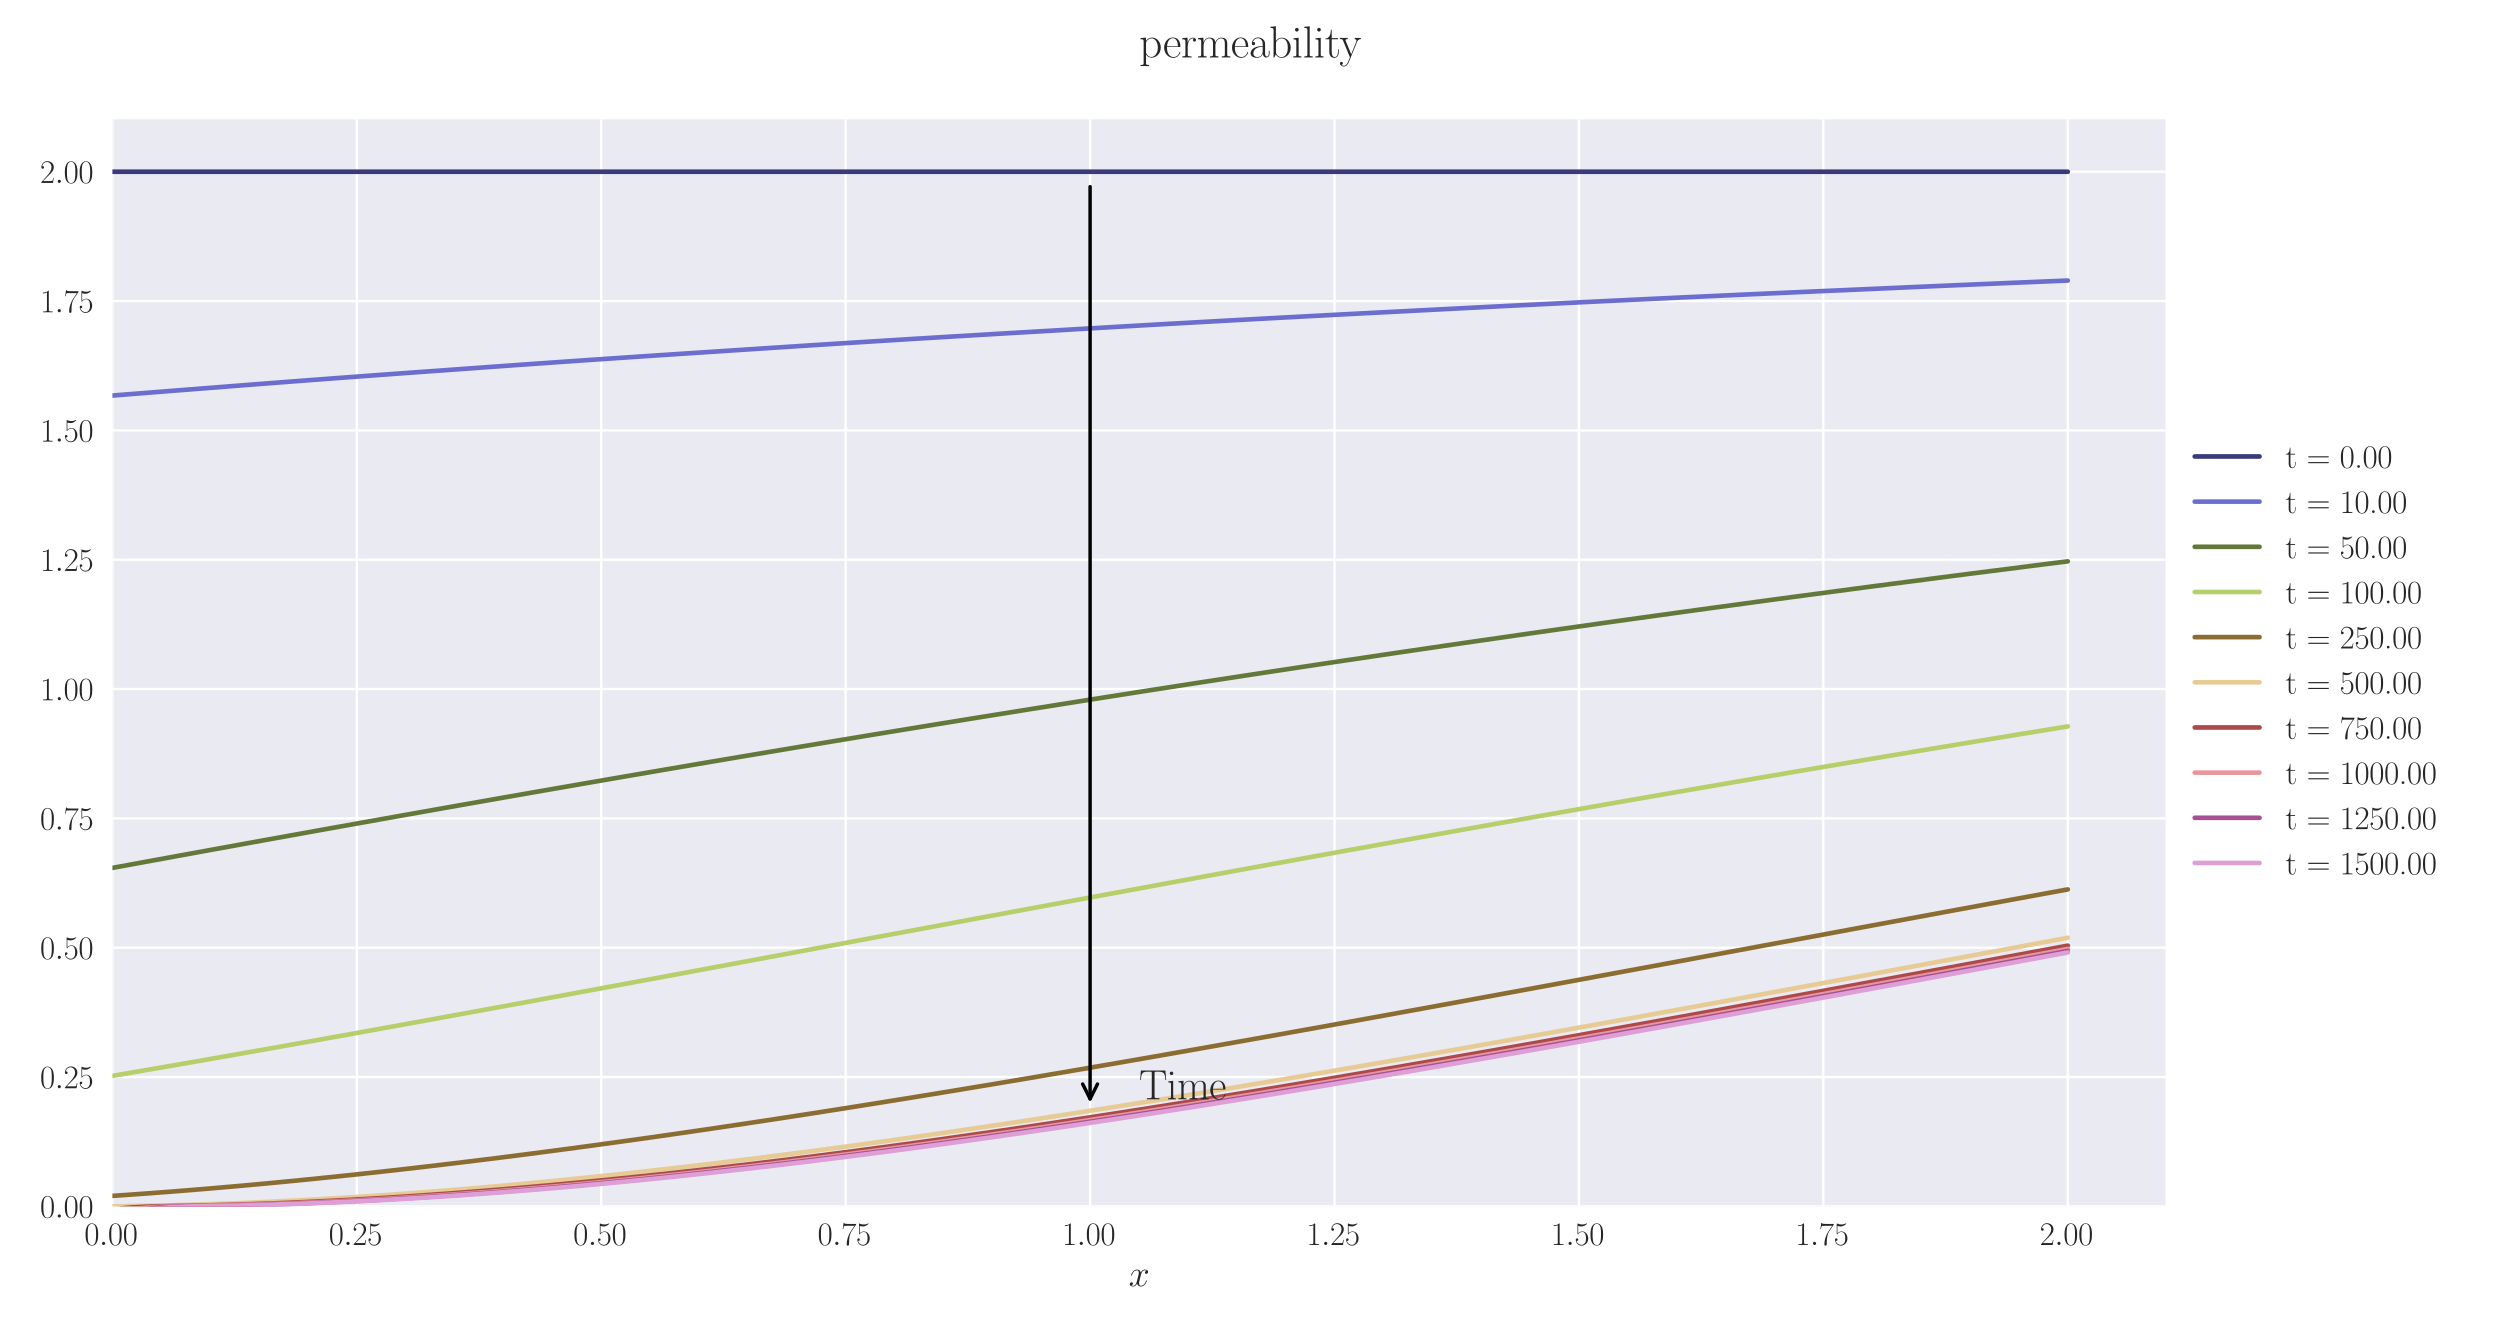 <?xml version="1.0" encoding="utf-8" standalone="no"?>
<!DOCTYPE svg PUBLIC "-//W3C//DTD SVG 1.1//EN"
  "http://www.w3.org/Graphics/SVG/1.1/DTD/svg11.dtd">
<svg xmlns:xlink="http://www.w3.org/1999/xlink" width="1080pt" height="576pt" viewBox="0 0 1080 576" xmlns="http://www.w3.org/2000/svg" version="1.1">
 <defs>
  <style type="text/css">*{stroke-linejoin: round; stroke-linecap: butt}</style>
 </defs>
 <g id="figure_1">
  <g id="patch_1">
   <path d="M 0 576 
L 1080 576 
L 1080 0 
L 0 0 
z
" style="fill: #ffffff"/>
  </g>
  <g id="axes_1">
   <g id="patch_2">
    <path d="M 48.559 521.153 
L 935.518 521.153 
L 935.518 51.564 
L 48.559 51.564 
z
" style="fill: #eaeaf2"/>
   </g>
   <g id="matplotlib.axis_1">
    <g id="xtick_1">
     <g id="line2d_1">
      <path d="M 48.559 521.153 
L 48.559 51.564 
" clip-path="url(#p3903b54497)" style="fill: none; stroke: #ffffff; stroke-linecap: round"/>
     </g>
     <g id="line2d_2"/>
     <g id="text_1">
      <!-- $\mathdefault{0.00}$ -->
      <g style="fill: #262626" transform="translate(36.42 537.839) scale(0.14 -0.14)">
       <defs>
        <path id="CMR17-30" d="M 2688 2025 
C 2688 2416 2682 3080 2413 3591 
C 2176 4039 1798 4198 1466 4198 
C 1158 4198 768 4058 525 3597 
C 269 3118 243 2524 243 2025 
C 243 1661 250 1106 448 619 
C 723 -39 1216 -128 1466 -128 
C 1760 -128 2208 -7 2470 600 
C 2662 1042 2688 1559 2688 2025 
z
M 1466 -26 
C 1056 -26 813 325 723 812 
C 653 1188 653 1738 653 2096 
C 653 2588 653 2997 736 3387 
C 858 3929 1216 4096 1466 4096 
C 1728 4096 2067 3923 2189 3400 
C 2272 3036 2278 2607 2278 2096 
C 2278 1680 2278 1169 2202 792 
C 2067 95 1690 -26 1466 -26 
z
" transform="scale(0.016)"/>
        <path id="CMMI12-3a" d="M 1178 307 
C 1178 492 1024 619 870 619 
C 685 619 557 466 557 313 
C 557 128 710 0 864 0 
C 1050 0 1178 153 1178 307 
z
" transform="scale(0.016)"/>
       </defs>
       <use xlink:href="#CMR17-30" transform="scale(0.996)"/>
       <use xlink:href="#CMMI12-3a" transform="translate(45.69 0) scale(0.996)"/>
       <use xlink:href="#CMR17-30" transform="translate(72.788 0) scale(0.996)"/>
       <use xlink:href="#CMR17-30" transform="translate(118.478 0) scale(0.996)"/>
      </g>
     </g>
    </g>
    <g id="xtick_2">
     <g id="line2d_3">
      <path d="M 154.149 521.153 
L 154.149 51.564 
" clip-path="url(#p3903b54497)" style="fill: none; stroke: #ffffff; stroke-linecap: round"/>
     </g>
     <g id="line2d_4"/>
     <g id="text_2">
      <!-- $\mathdefault{0.25}$ -->
      <g style="fill: #262626" transform="translate(142.01 537.839) scale(0.14 -0.14)">
       <defs>
        <path id="CMR17-32" d="M 2669 989 
L 2554 989 
C 2490 536 2438 459 2413 420 
C 2381 369 1920 369 1830 369 
L 602 369 
C 832 619 1280 1072 1824 1597 
C 2214 1967 2669 2402 2669 3035 
C 2669 3790 2067 4224 1395 4224 
C 691 4224 262 3604 262 3030 
C 262 2780 448 2748 525 2748 
C 589 2748 781 2787 781 3010 
C 781 3207 614 3264 525 3264 
C 486 3264 448 3258 422 3245 
C 544 3790 915 4058 1306 4058 
C 1862 4058 2227 3617 2227 3035 
C 2227 2479 1901 2000 1536 1584 
L 262 146 
L 262 0 
L 2515 0 
L 2669 989 
z
" transform="scale(0.016)"/>
        <path id="CMR17-35" d="M 730 3692 
C 794 3666 1056 3584 1325 3584 
C 1920 3584 2246 3911 2432 4100 
C 2432 4157 2432 4192 2394 4192 
C 2387 4192 2374 4192 2323 4163 
C 2099 4058 1837 3973 1517 3973 
C 1325 3973 1037 3999 723 4139 
C 653 4171 640 4171 634 4171 
C 602 4171 595 4164 595 4037 
L 595 2203 
C 595 2089 595 2057 659 2057 
C 691 2057 704 2070 736 2114 
C 941 2401 1222 2522 1542 2522 
C 1766 2522 2246 2382 2246 1289 
C 2246 1085 2246 715 2054 421 
C 1894 159 1645 25 1370 25 
C 947 25 518 320 403 814 
C 429 807 480 795 506 795 
C 589 795 749 840 749 1038 
C 749 1210 627 1280 506 1280 
C 358 1280 262 1190 262 1011 
C 262 454 704 -128 1382 -128 
C 2042 -128 2669 440 2669 1264 
C 2669 2030 2170 2624 1549 2624 
C 1222 2624 947 2503 730 2274 
L 730 3692 
z
" transform="scale(0.016)"/>
       </defs>
       <use xlink:href="#CMR17-30" transform="scale(0.996)"/>
       <use xlink:href="#CMMI12-3a" transform="translate(45.69 0) scale(0.996)"/>
       <use xlink:href="#CMR17-32" transform="translate(72.788 0) scale(0.996)"/>
       <use xlink:href="#CMR17-35" transform="translate(118.478 0) scale(0.996)"/>
      </g>
     </g>
    </g>
    <g id="xtick_3">
     <g id="line2d_5">
      <path d="M 259.74 521.153 
L 259.74 51.564 
" clip-path="url(#p3903b54497)" style="fill: none; stroke: #ffffff; stroke-linecap: round"/>
     </g>
     <g id="line2d_6"/>
     <g id="text_3">
      <!-- $\mathdefault{0.50}$ -->
      <g style="fill: #262626" transform="translate(247.6 537.839) scale(0.14 -0.14)">
       <use xlink:href="#CMR17-30" transform="scale(0.996)"/>
       <use xlink:href="#CMMI12-3a" transform="translate(45.69 0) scale(0.996)"/>
       <use xlink:href="#CMR17-35" transform="translate(72.788 0) scale(0.996)"/>
       <use xlink:href="#CMR17-30" transform="translate(118.478 0) scale(0.996)"/>
      </g>
     </g>
    </g>
    <g id="xtick_4">
     <g id="line2d_7">
      <path d="M 365.33 521.153 
L 365.33 51.564 
" clip-path="url(#p3903b54497)" style="fill: none; stroke: #ffffff; stroke-linecap: round"/>
     </g>
     <g id="line2d_8"/>
     <g id="text_4">
      <!-- $\mathdefault{0.75}$ -->
      <g style="fill: #262626" transform="translate(353.19 537.839) scale(0.14 -0.14)">
       <defs>
        <path id="CMR17-37" d="M 2886 3941 
L 2886 4081 
L 1382 4081 
C 634 4081 621 4165 595 4288 
L 480 4288 
L 294 3094 
L 410 3094 
C 429 3215 474 3540 550 3661 
C 589 3712 1062 3712 1171 3712 
L 2579 3712 
L 1869 2661 
C 1395 1954 1069 999 1069 165 
C 1069 89 1069 -128 1299 -128 
C 1530 -128 1530 89 1530 171 
L 1530 465 
C 1530 1508 1709 2196 2003 2636 
L 2886 3941 
z
" transform="scale(0.016)"/>
       </defs>
       <use xlink:href="#CMR17-30" transform="scale(0.996)"/>
       <use xlink:href="#CMMI12-3a" transform="translate(45.69 0) scale(0.996)"/>
       <use xlink:href="#CMR17-37" transform="translate(72.788 0) scale(0.996)"/>
       <use xlink:href="#CMR17-35" transform="translate(118.478 0) scale(0.996)"/>
      </g>
     </g>
    </g>
    <g id="xtick_5">
     <g id="line2d_9">
      <path d="M 470.92 521.153 
L 470.92 51.564 
" clip-path="url(#p3903b54497)" style="fill: none; stroke: #ffffff; stroke-linecap: round"/>
     </g>
     <g id="line2d_10"/>
     <g id="text_5">
      <!-- $\mathdefault{1.00}$ -->
      <g style="fill: #262626" transform="translate(458.781 537.839) scale(0.14 -0.14)">
       <defs>
        <path id="CMR17-31" d="M 1702 4058 
C 1702 4192 1696 4192 1606 4192 
C 1357 3916 979 3827 621 3827 
C 602 3827 570 3827 563 3808 
C 557 3795 557 3782 557 3648 
C 755 3648 1088 3686 1344 3839 
L 1344 461 
C 1344 236 1331 160 781 160 
L 589 160 
L 589 0 
C 896 0 1216 0 1523 0 
C 1830 0 2150 0 2458 0 
L 2458 160 
L 2266 160 
C 1715 160 1702 230 1702 458 
L 1702 4058 
z
" transform="scale(0.016)"/>
       </defs>
       <use xlink:href="#CMR17-31" transform="scale(0.996)"/>
       <use xlink:href="#CMMI12-3a" transform="translate(45.69 0) scale(0.996)"/>
       <use xlink:href="#CMR17-30" transform="translate(72.788 0) scale(0.996)"/>
       <use xlink:href="#CMR17-30" transform="translate(118.478 0) scale(0.996)"/>
      </g>
     </g>
    </g>
    <g id="xtick_6">
     <g id="line2d_11">
      <path d="M 576.511 521.153 
L 576.511 51.564 
" clip-path="url(#p3903b54497)" style="fill: none; stroke: #ffffff; stroke-linecap: round"/>
     </g>
     <g id="line2d_12"/>
     <g id="text_6">
      <!-- $\mathdefault{1.25}$ -->
      <g style="fill: #262626" transform="translate(564.371 537.839) scale(0.14 -0.14)">
       <use xlink:href="#CMR17-31" transform="scale(0.996)"/>
       <use xlink:href="#CMMI12-3a" transform="translate(45.69 0) scale(0.996)"/>
       <use xlink:href="#CMR17-32" transform="translate(72.788 0) scale(0.996)"/>
       <use xlink:href="#CMR17-35" transform="translate(118.478 0) scale(0.996)"/>
      </g>
     </g>
    </g>
    <g id="xtick_7">
     <g id="line2d_13">
      <path d="M 682.101 521.153 
L 682.101 51.564 
" clip-path="url(#p3903b54497)" style="fill: none; stroke: #ffffff; stroke-linecap: round"/>
     </g>
     <g id="line2d_14"/>
     <g id="text_7">
      <!-- $\mathdefault{1.50}$ -->
      <g style="fill: #262626" transform="translate(669.961 537.839) scale(0.14 -0.14)">
       <use xlink:href="#CMR17-31" transform="scale(0.996)"/>
       <use xlink:href="#CMMI12-3a" transform="translate(45.69 0) scale(0.996)"/>
       <use xlink:href="#CMR17-35" transform="translate(72.788 0) scale(0.996)"/>
       <use xlink:href="#CMR17-30" transform="translate(118.478 0) scale(0.996)"/>
      </g>
     </g>
    </g>
    <g id="xtick_8">
     <g id="line2d_15">
      <path d="M 787.691 521.153 
L 787.691 51.564 
" clip-path="url(#p3903b54497)" style="fill: none; stroke: #ffffff; stroke-linecap: round"/>
     </g>
     <g id="line2d_16"/>
     <g id="text_8">
      <!-- $\mathdefault{1.75}$ -->
      <g style="fill: #262626" transform="translate(775.552 537.839) scale(0.14 -0.14)">
       <use xlink:href="#CMR17-31" transform="scale(0.996)"/>
       <use xlink:href="#CMMI12-3a" transform="translate(45.69 0) scale(0.996)"/>
       <use xlink:href="#CMR17-37" transform="translate(72.788 0) scale(0.996)"/>
       <use xlink:href="#CMR17-35" transform="translate(118.478 0) scale(0.996)"/>
      </g>
     </g>
    </g>
    <g id="xtick_9">
     <g id="line2d_17">
      <path d="M 893.282 521.153 
L 893.282 51.564 
" clip-path="url(#p3903b54497)" style="fill: none; stroke: #ffffff; stroke-linecap: round"/>
     </g>
     <g id="line2d_18"/>
     <g id="text_9">
      <!-- $\mathdefault{2.00}$ -->
      <g style="fill: #262626" transform="translate(881.142 537.839) scale(0.14 -0.14)">
       <use xlink:href="#CMR17-32" transform="scale(0.996)"/>
       <use xlink:href="#CMMI12-3a" transform="translate(45.69 0) scale(0.996)"/>
       <use xlink:href="#CMR17-30" transform="translate(72.788 0) scale(0.996)"/>
       <use xlink:href="#CMR17-30" transform="translate(118.478 0) scale(0.996)"/>
      </g>
     </g>
    </g>
    <g id="text_10">
     <!-- $x$ -->
     <g style="fill: #262626" transform="translate(487.604 555.621) scale(0.16 -0.16)">
      <defs>
       <path id="CMMI12-78" d="M 3034 2606 
C 2829 2567 2752 2414 2752 2293 
C 2752 2139 2874 2088 2963 2088 
C 3155 2088 3290 2254 3290 2427 
C 3290 2695 2982 2816 2714 2816 
C 2323 2816 2106 2433 2048 2312 
C 1901 2816 1504 2816 1389 2816 
C 736 2816 390 1980 390 1839 
C 390 1814 416 1782 461 1782 
C 512 1782 525 1820 538 1846 
C 755 2555 1184 2689 1370 2689 
C 1658 2689 1715 2420 1715 2267 
C 1715 2127 1677 1980 1600 1673 
L 1382 798 
C 1286 415 1101 64 762 64 
C 730 64 570 64 435 147 
C 666 192 717 383 717 460 
C 717 588 621 664 499 664 
C 346 664 179 530 179 326 
C 179 57 480 -64 755 -64 
C 1062 -64 1280 179 1414 441 
C 1517 64 1837 -64 2074 -64 
C 2726 -64 3072 773 3072 913 
C 3072 945 3046 971 3008 971 
C 2950 971 2944 939 2925 888 
C 2752 326 2381 64 2093 64 
C 1869 64 1747 230 1747 492 
C 1747 632 1773 734 1875 1156 
L 2099 2024 
C 2195 2408 2413 2689 2707 2689 
C 2720 2689 2899 2689 3034 2606 
z
" transform="scale(0.016)"/>
      </defs>
      <use xlink:href="#CMMI12-78" transform="scale(0.996)"/>
     </g>
    </g>
   </g>
   <g id="matplotlib.axis_2">
    <g id="ytick_1">
     <g id="line2d_19">
      <path d="M 48.559 521.153 
L 935.518 521.153 
" clip-path="url(#p3903b54497)" style="fill: none; stroke: #ffffff; stroke-linecap: round"/>
     </g>
     <g id="line2d_20"/>
     <g id="text_11">
      <!-- $\mathdefault{0.00}$ -->
      <g style="fill: #262626" transform="translate(17.28 525.996) scale(0.14 -0.14)">
       <use xlink:href="#CMR17-30" transform="scale(0.996)"/>
       <use xlink:href="#CMMI12-3a" transform="translate(45.69 0) scale(0.996)"/>
       <use xlink:href="#CMR17-30" transform="translate(72.788 0) scale(0.996)"/>
       <use xlink:href="#CMR17-30" transform="translate(118.478 0) scale(0.996)"/>
      </g>
     </g>
    </g>
    <g id="ytick_2">
     <g id="line2d_21">
      <path d="M 48.559 465.283 
L 935.518 465.283 
" clip-path="url(#p3903b54497)" style="fill: none; stroke: #ffffff; stroke-linecap: round"/>
     </g>
     <g id="line2d_22"/>
     <g id="text_12">
      <!-- $\mathdefault{0.25}$ -->
      <g style="fill: #262626" transform="translate(17.28 470.126) scale(0.14 -0.14)">
       <use xlink:href="#CMR17-30" transform="scale(0.996)"/>
       <use xlink:href="#CMMI12-3a" transform="translate(45.69 0) scale(0.996)"/>
       <use xlink:href="#CMR17-32" transform="translate(72.788 0) scale(0.996)"/>
       <use xlink:href="#CMR17-35" transform="translate(118.478 0) scale(0.996)"/>
      </g>
     </g>
    </g>
    <g id="ytick_3">
     <g id="line2d_23">
      <path d="M 48.559 409.412 
L 935.518 409.412 
" clip-path="url(#p3903b54497)" style="fill: none; stroke: #ffffff; stroke-linecap: round"/>
     </g>
     <g id="line2d_24"/>
     <g id="text_13">
      <!-- $\mathdefault{0.50}$ -->
      <g style="fill: #262626" transform="translate(17.28 414.255) scale(0.14 -0.14)">
       <use xlink:href="#CMR17-30" transform="scale(0.996)"/>
       <use xlink:href="#CMMI12-3a" transform="translate(45.69 0) scale(0.996)"/>
       <use xlink:href="#CMR17-35" transform="translate(72.788 0) scale(0.996)"/>
       <use xlink:href="#CMR17-30" transform="translate(118.478 0) scale(0.996)"/>
      </g>
     </g>
    </g>
    <g id="ytick_4">
     <g id="line2d_25">
      <path d="M 48.559 353.542 
L 935.518 353.542 
" clip-path="url(#p3903b54497)" style="fill: none; stroke: #ffffff; stroke-linecap: round"/>
     </g>
     <g id="line2d_26"/>
     <g id="text_14">
      <!-- $\mathdefault{0.75}$ -->
      <g style="fill: #262626" transform="translate(17.28 358.385) scale(0.14 -0.14)">
       <use xlink:href="#CMR17-30" transform="scale(0.996)"/>
       <use xlink:href="#CMMI12-3a" transform="translate(45.69 0) scale(0.996)"/>
       <use xlink:href="#CMR17-37" transform="translate(72.788 0) scale(0.996)"/>
       <use xlink:href="#CMR17-35" transform="translate(118.478 0) scale(0.996)"/>
      </g>
     </g>
    </g>
    <g id="ytick_5">
     <g id="line2d_27">
      <path d="M 48.559 297.671 
L 935.518 297.671 
" clip-path="url(#p3903b54497)" style="fill: none; stroke: #ffffff; stroke-linecap: round"/>
     </g>
     <g id="line2d_28"/>
     <g id="text_15">
      <!-- $\mathdefault{1.00}$ -->
      <g style="fill: #262626" transform="translate(17.28 302.514) scale(0.14 -0.14)">
       <use xlink:href="#CMR17-31" transform="scale(0.996)"/>
       <use xlink:href="#CMMI12-3a" transform="translate(45.69 0) scale(0.996)"/>
       <use xlink:href="#CMR17-30" transform="translate(72.788 0) scale(0.996)"/>
       <use xlink:href="#CMR17-30" transform="translate(118.478 0) scale(0.996)"/>
      </g>
     </g>
    </g>
    <g id="ytick_6">
     <g id="line2d_29">
      <path d="M 48.559 241.801 
L 935.518 241.801 
" clip-path="url(#p3903b54497)" style="fill: none; stroke: #ffffff; stroke-linecap: round"/>
     </g>
     <g id="line2d_30"/>
     <g id="text_16">
      <!-- $\mathdefault{1.25}$ -->
      <g style="fill: #262626" transform="translate(17.28 246.644) scale(0.14 -0.14)">
       <use xlink:href="#CMR17-31" transform="scale(0.996)"/>
       <use xlink:href="#CMMI12-3a" transform="translate(45.69 0) scale(0.996)"/>
       <use xlink:href="#CMR17-32" transform="translate(72.788 0) scale(0.996)"/>
       <use xlink:href="#CMR17-35" transform="translate(118.478 0) scale(0.996)"/>
      </g>
     </g>
    </g>
    <g id="ytick_7">
     <g id="line2d_31">
      <path d="M 48.559 185.93 
L 935.518 185.93 
" clip-path="url(#p3903b54497)" style="fill: none; stroke: #ffffff; stroke-linecap: round"/>
     </g>
     <g id="line2d_32"/>
     <g id="text_17">
      <!-- $\mathdefault{1.50}$ -->
      <g style="fill: #262626" transform="translate(17.28 190.773) scale(0.14 -0.14)">
       <use xlink:href="#CMR17-31" transform="scale(0.996)"/>
       <use xlink:href="#CMMI12-3a" transform="translate(45.69 0) scale(0.996)"/>
       <use xlink:href="#CMR17-35" transform="translate(72.788 0) scale(0.996)"/>
       <use xlink:href="#CMR17-30" transform="translate(118.478 0) scale(0.996)"/>
      </g>
     </g>
    </g>
    <g id="ytick_8">
     <g id="line2d_33">
      <path d="M 48.559 130.06 
L 935.518 130.06 
" clip-path="url(#p3903b54497)" style="fill: none; stroke: #ffffff; stroke-linecap: round"/>
     </g>
     <g id="line2d_34"/>
     <g id="text_18">
      <!-- $\mathdefault{1.75}$ -->
      <g style="fill: #262626" transform="translate(17.28 134.903) scale(0.14 -0.14)">
       <use xlink:href="#CMR17-31" transform="scale(0.996)"/>
       <use xlink:href="#CMMI12-3a" transform="translate(45.69 0) scale(0.996)"/>
       <use xlink:href="#CMR17-37" transform="translate(72.788 0) scale(0.996)"/>
       <use xlink:href="#CMR17-35" transform="translate(118.478 0) scale(0.996)"/>
      </g>
     </g>
    </g>
    <g id="ytick_9">
     <g id="line2d_35">
      <path d="M 48.559 74.19 
L 935.518 74.19 
" clip-path="url(#p3903b54497)" style="fill: none; stroke: #ffffff; stroke-linecap: round"/>
     </g>
     <g id="line2d_36"/>
     <g id="text_19">
      <!-- $\mathdefault{2.00}$ -->
      <g style="fill: #262626" transform="translate(17.28 79.032) scale(0.14 -0.14)">
       <use xlink:href="#CMR17-32" transform="scale(0.996)"/>
       <use xlink:href="#CMMI12-3a" transform="translate(45.69 0) scale(0.996)"/>
       <use xlink:href="#CMR17-30" transform="translate(72.788 0) scale(0.996)"/>
       <use xlink:href="#CMR17-30" transform="translate(118.478 0) scale(0.996)"/>
      </g>
     </g>
    </g>
   </g>
   <g id="line2d_37">
    <path d="M 48.559 74.19 
L 57.006 74.19 
L 65.454 74.19 
L 73.901 74.19 
L 82.348 74.19 
L 90.795 74.19 
L 99.242 74.19 
L 107.69 74.19 
L 116.137 74.19 
L 124.584 74.19 
L 133.031 74.19 
L 141.479 74.19 
L 149.926 74.19 
L 158.373 74.19 
L 166.82 74.19 
L 175.267 74.19 
L 183.715 74.19 
L 192.162 74.19 
L 200.609 74.19 
L 209.056 74.19 
L 217.504 74.19 
L 225.951 74.19 
L 234.398 74.19 
L 242.845 74.19 
L 251.292 74.19 
L 259.74 74.19 
L 268.187 74.19 
L 276.634 74.19 
L 285.081 74.19 
L 293.529 74.19 
L 301.976 74.19 
L 310.423 74.19 
L 318.87 74.19 
L 327.317 74.19 
L 335.765 74.19 
L 344.212 74.19 
L 352.659 74.19 
L 361.106 74.19 
L 369.554 74.19 
L 378.001 74.19 
L 386.448 74.19 
L 394.895 74.19 
L 403.343 74.19 
L 411.79 74.19 
L 420.237 74.19 
L 428.684 74.19 
L 437.131 74.19 
L 445.579 74.19 
L 454.026 74.19 
L 462.473 74.19 
L 470.92 74.19 
L 479.368 74.19 
L 487.815 74.19 
L 496.262 74.19 
L 504.709 74.19 
L 513.156 74.19 
L 521.604 74.19 
L 530.051 74.19 
L 538.498 74.19 
L 546.945 74.19 
L 555.393 74.19 
L 563.84 74.19 
L 572.287 74.19 
L 580.734 74.19 
L 589.181 74.19 
L 597.629 74.19 
L 606.076 74.19 
L 614.523 74.19 
L 622.97 74.19 
L 631.418 74.19 
L 639.865 74.19 
L 648.312 74.19 
L 656.759 74.19 
L 665.206 74.19 
L 673.654 74.19 
L 682.101 74.19 
L 690.548 74.19 
L 698.995 74.19 
L 707.443 74.19 
L 715.89 74.19 
L 724.337 74.19 
L 732.784 74.19 
L 741.232 74.19 
L 749.679 74.19 
L 758.126 74.19 
L 766.573 74.19 
L 775.02 74.19 
L 783.468 74.19 
L 791.915 74.19 
L 800.362 74.19 
L 808.809 74.19 
L 817.257 74.19 
L 825.704 74.19 
L 834.151 74.19 
L 842.598 74.19 
L 851.045 74.19 
L 859.493 74.19 
L 867.94 74.19 
L 876.387 74.19 
L 884.834 74.19 
L 893.282 74.19 
" clip-path="url(#p3903b54497)" style="fill: none; stroke: #393b79; stroke-width: 2; stroke-linecap: round"/>
   </g>
   <g id="line2d_38">
    <path d="M 48.559 170.882 
L 57.006 170.206 
L 65.454 169.536 
L 73.901 168.872 
L 82.348 168.214 
L 90.795 167.555 
L 99.242 166.887 
L 107.69 166.226 
L 116.137 165.571 
L 124.584 164.922 
L 133.031 164.279 
L 141.479 163.642 
L 149.926 163.01 
L 158.373 162.385 
L 166.82 161.765 
L 175.267 161.151 
L 183.715 160.543 
L 192.162 159.94 
L 200.609 159.326 
L 209.056 158.713 
L 217.504 158.107 
L 225.951 157.506 
L 234.398 156.91 
L 242.845 156.32 
L 251.292 155.735 
L 259.74 155.155 
L 268.187 154.581 
L 276.634 154.011 
L 285.081 153.447 
L 293.529 152.888 
L 301.976 152.334 
L 310.423 151.785 
L 318.87 151.228 
L 327.317 150.67 
L 335.765 150.117 
L 344.212 149.569 
L 352.659 149.026 
L 361.106 148.487 
L 369.554 147.953 
L 378.001 147.425 
L 386.448 146.9 
L 394.895 146.381 
L 403.343 145.866 
L 411.79 145.355 
L 420.237 144.849 
L 428.684 144.348 
L 437.131 143.851 
L 445.579 143.358 
L 454.026 142.862 
L 462.473 142.361 
L 470.92 141.864 
L 479.368 141.371 
L 487.815 140.883 
L 496.262 140.399 
L 504.709 139.92 
L 513.156 139.444 
L 521.604 138.973 
L 530.051 138.505 
L 538.498 138.042 
L 546.945 137.583 
L 555.393 137.127 
L 563.84 136.676 
L 572.287 136.229 
L 580.734 135.785 
L 589.181 135.345 
L 597.629 134.909 
L 606.076 134.477 
L 614.523 134.041 
L 622.97 133.601 
L 631.418 133.165 
L 639.865 132.732 
L 648.312 132.304 
L 656.759 131.878 
L 665.206 131.457 
L 673.654 131.039 
L 682.101 130.625 
L 690.548 130.214 
L 698.995 129.807 
L 707.443 129.403 
L 715.89 129.002 
L 724.337 128.605 
L 732.784 128.212 
L 741.232 127.821 
L 749.679 127.434 
L 758.126 127.051 
L 766.573 126.67 
L 775.02 126.293 
L 783.468 125.919 
L 791.915 125.548 
L 800.362 125.18 
L 808.809 124.804 
L 817.257 124.429 
L 825.704 124.057 
L 834.151 123.689 
L 842.598 123.324 
L 851.045 122.961 
L 859.493 122.602 
L 867.94 122.246 
L 876.387 121.892 
L 884.834 121.542 
L 893.282 121.194 
" clip-path="url(#p3903b54497)" style="fill: none; stroke: #6b6ecf; stroke-width: 2; stroke-linecap: round"/>
   </g>
   <g id="line2d_39">
    <path d="M 48.559 374.934 
L 57.006 373.382 
L 65.454 371.836 
L 73.901 370.294 
L 82.348 368.748 
L 90.795 367.209 
L 99.242 365.678 
L 107.69 364.141 
L 116.137 362.612 
L 124.584 361.092 
L 133.031 359.564 
L 141.479 358.046 
L 149.926 356.534 
L 158.373 355.019 
L 166.82 353.516 
L 175.267 352.009 
L 183.715 350.51 
L 192.162 349.016 
L 200.609 347.522 
L 209.056 346.04 
L 217.504 344.551 
L 225.951 343.08 
L 234.398 341.598 
L 242.845 340.134 
L 251.292 338.662 
L 259.74 337.207 
L 268.187 335.744 
L 276.634 334.299 
L 285.081 332.844 
L 293.529 331.41 
L 301.976 329.963 
L 310.423 328.536 
L 318.87 327.102 
L 327.317 325.681 
L 335.765 324.261 
L 344.212 322.846 
L 352.659 321.442 
L 361.106 320.032 
L 369.554 318.642 
L 378.001 317.24 
L 386.448 315.853 
L 394.895 314.471 
L 403.343 313.088 
L 411.79 311.724 
L 420.237 310.348 
L 428.684 308.986 
L 437.131 307.634 
L 445.579 306.274 
L 454.026 304.932 
L 462.473 303.591 
L 470.92 302.249 
L 479.368 300.925 
L 487.815 299.597 
L 496.262 298.273 
L 504.709 296.966 
L 513.156 295.653 
L 521.604 294.345 
L 530.051 293.054 
L 538.498 291.759 
L 546.945 290.466 
L 555.393 289.19 
L 563.84 287.917 
L 572.287 286.638 
L 580.734 285.375 
L 589.181 284.127 
L 597.629 282.861 
L 606.076 281.611 
L 614.523 280.376 
L 622.97 279.138 
L 631.418 277.899 
L 639.865 276.675 
L 648.312 275.467 
L 656.759 274.241 
L 665.206 273.028 
L 673.654 271.829 
L 682.101 270.641 
L 690.548 269.437 
L 698.995 268.247 
L 707.443 267.072 
L 715.89 265.905 
L 724.337 264.724 
L 732.784 263.556 
L 741.232 262.402 
L 749.679 261.261 
L 758.126 260.102 
L 766.573 258.955 
L 775.02 257.821 
L 783.468 256.7 
L 791.915 255.573 
L 800.362 254.445 
L 808.809 253.33 
L 817.257 252.227 
L 825.704 251.136 
L 834.151 250.028 
L 842.598 248.93 
L 851.045 247.844 
L 859.493 246.77 
L 867.94 245.706 
L 876.387 244.624 
L 884.834 243.554 
L 893.282 242.496 
" clip-path="url(#p3903b54497)" style="fill: none; stroke: #637939; stroke-width: 2; stroke-linecap: round"/>
   </g>
   <g id="line2d_40">
    <path d="M 48.559 464.779 
L 57.006 463.336 
L 65.454 461.886 
L 73.901 460.426 
L 82.348 458.96 
L 90.795 457.487 
L 99.242 456.007 
L 107.69 454.52 
L 116.137 453.028 
L 124.584 451.529 
L 133.031 450.024 
L 141.479 448.514 
L 149.926 446.999 
L 158.373 445.479 
L 166.82 443.954 
L 175.267 442.425 
L 183.715 440.892 
L 192.162 439.356 
L 200.609 437.814 
L 209.056 436.269 
L 217.504 434.722 
L 225.951 433.172 
L 234.398 431.617 
L 242.845 430.063 
L 251.292 428.502 
L 259.74 426.944 
L 268.187 425.379 
L 276.634 423.815 
L 285.081 422.248 
L 293.529 420.68 
L 301.976 419.113 
L 310.423 417.542 
L 318.87 415.97 
L 327.317 414.398 
L 335.765 412.827 
L 344.212 411.255 
L 352.659 409.681 
L 361.106 408.107 
L 369.554 406.534 
L 378.001 404.962 
L 386.448 403.389 
L 394.895 401.818 
L 403.343 400.247 
L 411.79 398.676 
L 420.237 397.107 
L 428.684 395.538 
L 437.131 393.971 
L 445.579 392.405 
L 454.026 390.841 
L 462.473 389.279 
L 470.92 387.719 
L 479.368 386.162 
L 487.815 384.603 
L 496.262 383.045 
L 504.709 381.492 
L 513.156 379.942 
L 521.604 378.397 
L 530.051 376.849 
L 538.498 375.303 
L 546.945 373.763 
L 555.393 372.229 
L 563.84 370.69 
L 572.287 369.156 
L 580.734 367.63 
L 589.181 366.104 
L 597.629 364.578 
L 606.076 363.061 
L 614.523 361.545 
L 622.97 360.029 
L 631.418 358.525 
L 639.865 357.015 
L 648.312 355.513 
L 656.759 354.018 
L 665.206 352.519 
L 673.654 351.035 
L 682.101 349.542 
L 690.548 348.063 
L 698.995 346.582 
L 707.443 345.108 
L 715.89 343.638 
L 724.337 342.17 
L 732.784 340.711 
L 741.232 339.251 
L 749.679 337.801 
L 758.126 336.349 
L 766.573 334.908 
L 775.02 333.466 
L 783.468 332.032 
L 791.915 330.602 
L 800.362 329.175 
L 808.809 327.757 
L 817.257 326.337 
L 825.704 324.933 
L 834.151 323.518 
L 842.598 322.124 
L 851.045 320.721 
L 859.493 319.331 
L 867.94 317.946 
L 876.387 316.559 
L 884.834 315.192 
L 893.282 313.812 
" clip-path="url(#p3903b54497)" style="fill: none; stroke: #b5cf6b; stroke-width: 2; stroke-linecap: round"/>
   </g>
   <g id="line2d_41">
    <path d="M 48.559 516.619 
L 57.006 516.038 
L 65.454 515.426 
L 73.901 514.784 
L 82.348 514.113 
L 90.795 513.414 
L 99.242 512.686 
L 107.69 511.931 
L 116.137 511.149 
L 124.584 510.341 
L 133.031 509.508 
L 141.479 508.65 
L 149.926 507.768 
L 158.373 506.862 
L 166.82 505.933 
L 175.267 504.982 
L 183.715 504.008 
L 192.162 503.013 
L 200.609 501.997 
L 209.056 500.961 
L 217.504 499.905 
L 225.951 498.83 
L 234.398 497.736 
L 242.845 496.623 
L 251.292 495.493 
L 259.74 494.345 
L 268.187 493.18 
L 276.634 492 
L 285.081 490.802 
L 293.529 489.59 
L 301.976 488.362 
L 310.423 487.12 
L 318.87 485.863 
L 327.317 484.592 
L 335.765 483.309 
L 344.212 482.011 
L 352.659 480.702 
L 361.106 479.38 
L 369.554 478.046 
L 378.001 476.701 
L 386.448 475.344 
L 394.895 473.978 
L 403.343 472.6 
L 411.79 471.212 
L 420.237 469.814 
L 428.684 468.408 
L 437.131 466.992 
L 445.579 465.568 
L 454.026 464.134 
L 462.473 462.693 
L 470.92 461.245 
L 479.368 459.788 
L 487.815 458.324 
L 496.262 456.854 
L 504.709 455.377 
L 513.156 453.893 
L 521.604 452.404 
L 530.051 450.909 
L 538.498 449.407 
L 546.945 447.901 
L 555.393 446.389 
L 563.84 444.873 
L 572.287 443.353 
L 580.734 441.828 
L 589.181 440.3 
L 597.629 438.767 
L 606.076 437.23 
L 614.523 435.69 
L 622.97 434.148 
L 631.418 432.601 
L 639.865 431.054 
L 648.312 429.501 
L 656.759 427.95 
L 665.206 426.392 
L 673.654 424.837 
L 682.101 423.276 
L 690.548 421.715 
L 698.995 420.155 
L 707.443 418.589 
L 715.89 417.025 
L 724.337 415.461 
L 732.784 413.896 
L 741.232 412.328 
L 749.679 410.761 
L 758.126 409.194 
L 766.573 407.627 
L 775.02 406.061 
L 783.468 404.495 
L 791.915 402.929 
L 800.362 401.364 
L 808.809 399.799 
L 817.257 398.235 
L 825.704 396.672 
L 834.151 395.109 
L 842.598 393.548 
L 851.045 391.988 
L 859.493 390.429 
L 867.94 388.873 
L 876.387 387.318 
L 884.834 385.767 
L 893.282 384.218 
" clip-path="url(#p3903b54497)" style="fill: none; stroke: #8c6d31; stroke-width: 2; stroke-linecap: round"/>
   </g>
   <g id="line2d_42">
    <path d="M 48.559 521.151 
L 57.006 520.975 
L 65.454 520.832 
L 73.901 520.65 
L 82.348 520.428 
L 90.795 520.168 
L 99.242 519.871 
L 107.69 519.536 
L 116.137 519.166 
L 124.584 518.76 
L 133.031 518.32 
L 141.479 517.847 
L 149.926 517.34 
L 158.373 516.801 
L 166.82 516.23 
L 175.267 515.629 
L 183.715 514.998 
L 192.162 514.337 
L 200.609 513.647 
L 209.056 512.929 
L 217.504 512.184 
L 225.951 511.411 
L 234.398 510.613 
L 242.845 509.789 
L 251.292 508.94 
L 259.74 508.067 
L 268.187 507.169 
L 276.634 506.249 
L 285.081 505.306 
L 293.529 504.34 
L 301.976 503.354 
L 310.423 502.346 
L 318.87 501.317 
L 327.317 500.269 
L 335.765 499.201 
L 344.212 498.114 
L 352.659 497.009 
L 361.106 495.885 
L 369.554 494.745 
L 378.001 493.587 
L 386.448 492.412 
L 394.895 491.222 
L 403.343 490.016 
L 411.79 488.794 
L 420.237 487.558 
L 428.684 486.307 
L 437.131 485.043 
L 445.579 483.765 
L 454.026 482.474 
L 462.473 481.169 
L 470.92 479.853 
L 479.368 478.525 
L 487.815 477.185 
L 496.262 475.833 
L 504.709 474.471 
L 513.156 473.098 
L 521.604 471.716 
L 530.051 470.323 
L 538.498 468.92 
L 546.945 467.509 
L 555.393 466.089 
L 563.84 464.66 
L 572.287 463.223 
L 580.734 461.779 
L 589.181 460.326 
L 597.629 458.866 
L 606.076 457.4 
L 614.523 455.926 
L 622.97 454.446 
L 631.418 452.961 
L 639.865 451.468 
L 648.312 449.97 
L 656.759 448.467 
L 665.206 446.959 
L 673.654 445.446 
L 682.101 443.928 
L 690.548 442.406 
L 698.995 440.881 
L 707.443 439.351 
L 715.89 437.817 
L 724.337 436.279 
L 732.784 434.739 
L 741.232 433.197 
L 749.679 431.649 
L 758.126 430.102 
L 766.573 428.549 
L 775.02 426.998 
L 783.468 425.44 
L 791.915 423.884 
L 800.362 422.325 
L 808.809 420.764 
L 817.257 419.204 
L 825.704 417.641 
L 834.151 416.076 
L 842.598 414.512 
L 851.045 412.948 
L 859.493 411.385 
L 867.94 409.818 
L 876.387 408.251 
L 884.834 406.685 
L 893.282 405.12 
" clip-path="url(#p3903b54497)" style="fill: none; stroke: #e7cb94; stroke-width: 2; stroke-linecap: round"/>
   </g>
   <g id="line2d_43">
    <path d="M 48.559 522.378 
L 57.006 521.584 
L 65.454 521.19 
L 73.901 520.994 
L 82.348 520.857 
L 90.795 520.681 
L 99.242 520.465 
L 107.69 520.211 
L 116.137 519.919 
L 124.584 519.59 
L 133.031 519.225 
L 141.479 518.825 
L 149.926 518.39 
L 158.373 517.922 
L 166.82 517.42 
L 175.267 516.886 
L 183.715 516.321 
L 192.162 515.724 
L 200.609 515.097 
L 209.056 514.441 
L 217.504 513.756 
L 225.951 513.042 
L 234.398 512.301 
L 242.845 511.533 
L 251.292 510.739 
L 259.74 509.919 
L 268.187 509.074 
L 276.634 508.204 
L 285.081 507.311 
L 293.529 506.394 
L 301.976 505.455 
L 310.423 504.493 
L 318.87 503.51 
L 327.317 502.505 
L 335.765 501.48 
L 344.212 500.435 
L 352.659 499.37 
L 361.106 498.286 
L 369.554 497.184 
L 378.001 496.064 
L 386.448 494.926 
L 394.895 493.771 
L 403.343 492.599 
L 411.79 491.411 
L 420.237 490.208 
L 428.684 488.989 
L 437.131 487.755 
L 445.579 486.507 
L 454.026 485.245 
L 462.473 483.969 
L 470.92 482.68 
L 479.368 481.378 
L 487.815 480.064 
L 496.262 478.737 
L 504.709 477.399 
L 513.156 476.05 
L 521.604 474.69 
L 530.051 473.319 
L 538.498 471.938 
L 546.945 470.546 
L 555.393 469.147 
L 563.84 467.737 
L 572.287 466.318 
L 580.734 464.891 
L 589.181 463.456 
L 597.629 462.012 
L 606.076 460.56 
L 614.523 459.103 
L 622.97 457.637 
L 631.418 456.165 
L 639.865 454.686 
L 648.312 453.201 
L 656.759 451.711 
L 665.206 450.214 
L 673.654 448.712 
L 682.101 447.204 
L 690.548 445.692 
L 698.995 444.176 
L 707.443 442.655 
L 715.89 441.131 
L 724.337 439.601 
L 732.784 438.067 
L 741.232 436.531 
L 749.679 434.993 
L 758.126 433.448 
L 766.573 431.904 
L 775.02 430.355 
L 783.468 428.804 
L 791.915 427.251 
L 800.362 425.697 
L 808.809 424.139 
L 817.257 422.583 
L 825.704 421.021 
L 834.151 419.46 
L 842.598 417.899 
L 851.045 416.336 
L 859.493 414.771 
L 867.94 413.206 
L 876.387 411.642 
L 884.834 410.078 
L 893.282 408.513 
" clip-path="url(#p3903b54497)" style="fill: none; stroke: #ad494a; stroke-width: 2; stroke-linecap: round"/>
   </g>
   <g id="line2d_44">
    <path d="M 48.559 523.775 
L 57.006 522.273 
L 65.454 521.532 
L 73.901 521.165 
L 82.348 520.982 
L 90.795 520.841 
L 99.242 520.661 
L 107.69 520.442 
L 116.137 520.184 
L 124.584 519.889 
L 133.031 519.556 
L 141.479 519.188 
L 149.926 518.785 
L 158.373 518.346 
L 166.82 517.875 
L 175.267 517.37 
L 183.715 516.833 
L 192.162 516.264 
L 200.609 515.665 
L 209.056 515.035 
L 217.504 514.376 
L 225.951 513.688 
L 234.398 512.972 
L 242.845 512.228 
L 251.292 511.458 
L 259.74 510.661 
L 268.187 509.839 
L 276.634 508.991 
L 285.081 508.12 
L 293.529 507.224 
L 301.976 506.305 
L 310.423 505.363 
L 318.87 504.399 
L 327.317 503.414 
L 335.765 502.408 
L 344.212 501.381 
L 352.659 500.334 
L 361.106 499.267 
L 369.554 498.182 
L 378.001 497.078 
L 386.448 495.956 
L 394.895 494.816 
L 403.343 493.66 
L 411.79 492.487 
L 420.237 491.297 
L 428.684 490.092 
L 437.131 488.872 
L 445.579 487.637 
L 454.026 486.388 
L 462.473 485.124 
L 470.92 483.847 
L 479.368 482.557 
L 487.815 481.254 
L 496.262 479.938 
L 504.709 478.611 
L 513.156 477.272 
L 521.604 475.922 
L 530.051 474.56 
L 538.498 473.189 
L 546.945 471.806 
L 555.393 470.415 
L 563.84 469.014 
L 572.287 467.603 
L 580.734 466.183 
L 589.181 464.756 
L 597.629 463.32 
L 606.076 461.876 
L 614.523 460.424 
L 622.97 458.965 
L 631.418 457.499 
L 639.865 456.026 
L 648.312 454.547 
L 656.759 453.062 
L 665.206 451.571 
L 673.654 450.073 
L 682.101 448.571 
L 690.548 447.063 
L 698.995 445.551 
L 707.443 444.034 
L 715.89 442.512 
L 724.337 440.988 
L 732.784 439.459 
L 741.232 437.925 
L 749.679 436.387 
L 758.126 434.849 
L 766.573 433.305 
L 775.02 431.759 
L 783.468 430.211 
L 791.915 428.66 
L 800.362 427.108 
L 808.809 425.552 
L 817.257 423.995 
L 825.704 422.438 
L 834.151 420.877 
L 842.598 419.316 
L 851.045 417.756 
L 859.493 416.191 
L 867.94 414.626 
L 876.387 413.062 
L 884.834 411.498 
L 893.282 409.934 
" clip-path="url(#p3903b54497)" style="fill: none; stroke: #e7969c; stroke-width: 2; stroke-linecap: round"/>
   </g>
   <g id="line2d_45">
    <path d="M 48.559 525.224 
L 57.006 522.985 
L 65.454 521.884 
L 73.901 521.339 
L 82.348 521.069 
L 90.795 520.925 
L 99.242 520.767 
L 107.69 520.57 
L 116.137 520.334 
L 124.584 520.059 
L 133.031 519.748 
L 141.479 519.399 
L 149.926 519.016 
L 158.373 518.597 
L 166.82 518.144 
L 175.267 517.658 
L 183.715 517.139 
L 192.162 516.588 
L 200.609 516.006 
L 209.056 515.393 
L 217.504 514.75 
L 225.951 514.079 
L 234.398 513.378 
L 242.845 512.65 
L 251.292 511.895 
L 259.74 511.113 
L 268.187 510.305 
L 276.634 509.471 
L 285.081 508.613 
L 293.529 507.731 
L 301.976 506.825 
L 310.423 505.896 
L 318.87 504.945 
L 327.317 503.971 
L 335.765 502.977 
L 344.212 501.961 
L 352.659 500.926 
L 361.106 499.87 
L 369.554 498.795 
L 378.001 497.702 
L 386.448 496.59 
L 394.895 495.46 
L 403.343 494.313 
L 411.79 493.149 
L 420.237 491.969 
L 428.684 490.773 
L 437.131 489.561 
L 445.579 488.335 
L 454.026 487.093 
L 462.473 485.838 
L 470.92 484.568 
L 479.368 483.286 
L 487.815 481.99 
L 496.262 480.681 
L 504.709 479.361 
L 513.156 478.028 
L 521.604 476.684 
L 530.051 475.329 
L 538.498 473.963 
L 546.945 472.587 
L 555.393 471.201 
L 563.84 469.805 
L 572.287 468.399 
L 580.734 466.985 
L 589.181 465.562 
L 597.629 464.131 
L 606.076 462.691 
L 614.523 461.244 
L 622.97 459.789 
L 631.418 458.327 
L 639.865 456.858 
L 648.312 455.382 
L 656.759 453.9 
L 665.206 452.413 
L 673.654 450.919 
L 682.101 449.419 
L 690.548 447.915 
L 698.995 446.405 
L 707.443 444.891 
L 715.89 443.372 
L 724.337 441.849 
L 732.784 440.323 
L 741.232 438.791 
L 749.679 437.255 
L 758.126 435.718 
L 766.573 434.177 
L 775.02 432.632 
L 783.468 431.087 
L 791.915 429.536 
L 800.362 427.986 
L 808.809 426.43 
L 817.257 424.876 
L 825.704 423.317 
L 834.151 421.758 
L 842.598 420.2 
L 851.045 418.636 
L 859.493 417.073 
L 867.94 415.511 
L 876.387 413.948 
L 884.834 412.382 
L 893.282 410.816 
" clip-path="url(#p3903b54497)" style="fill: none; stroke: #a55194; stroke-width: 2; stroke-linecap: round"/>
   </g>
   <g id="line2d_46">
    <path d="M 48.559 526.698 
L 57.006 523.708 
L 65.454 522.24 
L 73.901 521.516 
L 82.348 521.157 
L 90.795 520.978 
L 99.242 520.836 
L 107.69 520.655 
L 116.137 520.434 
L 124.584 520.175 
L 133.031 519.879 
L 141.479 519.545 
L 149.926 519.176 
L 158.373 518.771 
L 166.82 518.332 
L 175.267 517.859 
L 183.715 517.354 
L 192.162 516.816 
L 200.609 516.246 
L 209.056 515.646 
L 217.504 515.015 
L 225.951 514.355 
L 234.398 513.666 
L 242.845 512.949 
L 251.292 512.205 
L 259.74 511.434 
L 268.187 510.636 
L 276.634 509.813 
L 285.081 508.965 
L 293.529 508.093 
L 301.976 507.196 
L 310.423 506.277 
L 318.87 505.334 
L 327.317 504.37 
L 335.765 503.384 
L 344.212 502.377 
L 352.659 501.35 
L 361.106 500.302 
L 369.554 499.235 
L 378.001 498.149 
L 386.448 497.044 
L 394.895 495.922 
L 403.343 494.782 
L 411.79 493.625 
L 420.237 492.451 
L 428.684 491.262 
L 437.131 490.057 
L 445.579 488.836 
L 454.026 487.6 
L 462.473 486.351 
L 470.92 485.087 
L 479.368 483.81 
L 487.815 482.519 
L 496.262 481.215 
L 504.709 479.9 
L 513.156 478.572 
L 521.604 477.233 
L 530.051 475.883 
L 538.498 474.521 
L 546.945 473.149 
L 555.393 471.767 
L 563.84 470.375 
L 572.287 468.973 
L 580.734 467.562 
L 589.181 466.143 
L 597.629 464.715 
L 606.076 463.279 
L 614.523 461.835 
L 622.97 460.383 
L 631.418 458.924 
L 639.865 457.458 
L 648.312 455.985 
L 656.759 454.505 
L 665.206 453.021 
L 673.654 451.529 
L 682.101 450.031 
L 690.548 448.529 
L 698.995 447.021 
L 707.443 445.509 
L 715.89 443.992 
L 724.337 442.471 
L 732.784 440.945 
L 741.232 439.417 
L 749.679 437.883 
L 758.126 436.346 
L 766.573 434.806 
L 775.02 433.263 
L 783.468 431.717 
L 791.915 430.17 
L 800.362 428.618 
L 808.809 427.066 
L 817.257 425.51 
L 825.704 423.954 
L 834.151 422.396 
L 842.598 420.835 
L 851.045 419.274 
L 859.493 417.714 
L 867.94 416.149 
L 876.387 414.584 
L 884.834 413.021 
L 893.282 411.457 
" clip-path="url(#p3903b54497)" style="fill: none; stroke: #de9ed6; stroke-width: 2; stroke-linecap: round"/>
   </g>
   <g id="patch_3">
    <path d="M 48.559 521.153 
L 48.559 51.564 
" style="fill: none"/>
   </g>
   <g id="patch_4">
    <path d="M 935.518 521.153 
L 935.518 51.564 
" style="fill: none"/>
   </g>
   <g id="patch_5">
    <path d="M 48.559 521.153 
L 935.518 521.153 
" style="fill: none"/>
   </g>
   <g id="patch_6">
    <path d="M 48.559 51.564 
L 935.518 51.564 
" style="fill: none"/>
   </g>
   <g id="patch_7">
    <path d="M 470.92 80.657 
Q 470.92 278.52 470.92 474.706 
" style="fill: none; stroke: #000000; stroke-width: 1.5; stroke-linecap: round"/>
    <path d="M 474.12 468.306 
L 470.92 474.706 
L 467.72 468.306 
" style="fill: none; stroke: #000000; stroke-width: 1.5; stroke-linecap: round"/>
   </g>
   <g id="text_20">
    <!-- Time -->
    <g style="fill: #262626" transform="translate(492.038 474.894) scale(0.18 -0.18)">
     <defs>
      <path id="CMR17-54" d="M 3981 4326 
L 288 4326 
L 179 2918 
L 294 2918 
C 378 3976 467 4160 1453 4160 
C 1568 4160 1754 4160 1805 4154 
C 1926 4135 1926 4058 1926 3912 
L 1926 459 
C 1926 230 1907 160 1376 160 
L 1197 160 
L 1197 0 
C 1504 0 1824 0 2138 0 
C 2451 0 2771 0 3078 0 
L 3078 160 
L 2899 160 
C 2368 160 2349 230 2349 459 
L 2349 3912 
C 2349 4052 2349 4129 2464 4154 
C 2515 4160 2701 4160 2816 4160 
C 3795 4160 3891 3976 3974 2918 
L 4090 2918 
L 3981 4326 
z
" transform="scale(0.016)"/>
      <path id="CMR17-69" d="M 992 3909 
C 992 4049 877 4170 730 4170 
C 589 4170 467 4056 467 3909 
C 467 3769 582 3648 730 3648 
C 870 3648 992 3763 992 3909 
z
M 243 2706 
L 243 2541 
C 602 2541 653 2502 653 2197 
L 653 427 
C 653 184 627 153 218 153 
L 218 -13 
C 371 0 646 0 806 0 
C 960 0 1222 0 1370 -13 
L 1370 153 
C 992 153 979 191 979 420 
L 979 2776 
L 243 2706 
z
" transform="scale(0.016)"/>
      <path id="CMR17-6d" d="M 4326 1933 
C 4326 2252 4269 2790 3507 2790 
C 3072 2790 2771 2496 2656 2151 
L 2650 2151 
C 2573 2676 2195 2790 1837 2790 
C 1331 2790 1069 2400 973 2144 
L 966 2144 
L 966 2790 
L 211 2720 
L 211 2554 
C 589 2554 646 2515 646 2208 
L 646 428 
C 646 184 621 153 211 153 
L 211 -13 
C 365 0 646 0 813 0 
C 979 0 1267 0 1421 -13 
L 1421 153 
C 1011 153 986 178 986 428 
L 986 1658 
C 986 2247 1344 2688 1792 2688 
C 2266 2688 2317 2266 2317 1958 
L 2317 428 
C 2317 184 2291 153 1882 153 
L 1882 -13 
C 2035 0 2317 0 2483 0 
C 2650 0 2938 0 3091 -13 
L 3091 153 
C 2682 153 2656 178 2656 428 
L 2656 1658 
C 2656 2247 3014 2688 3462 2688 
C 3936 2688 3987 2266 3987 1958 
L 3987 428 
C 3987 184 3962 153 3552 153 
L 3552 -13 
C 3706 0 3987 0 4154 0 
C 4320 0 4608 0 4762 -13 
L 4762 153 
C 4352 153 4326 178 4326 428 
L 4326 1933 
z
" transform="scale(0.016)"/>
      <path id="CMR17-65" d="M 2438 1472 
C 2464 1498 2464 1511 2464 1576 
C 2464 2238 2118 2816 1389 2816 
C 710 2816 173 2169 173 1383 
C 173 551 781 -64 1459 -64 
C 2176 -64 2458 607 2458 740 
C 2458 784 2419 784 2406 784 
C 2362 784 2355 771 2330 696 
C 2189 265 1837 51 1504 51 
C 1229 51 954 203 781 480 
C 582 803 582 1176 582 1472 
L 2438 1472 
z
M 589 1568 
C 634 2505 1126 2714 1382 2714 
C 1818 2714 2112 2297 2118 1568 
L 589 1568 
z
" transform="scale(0.016)"/>
     </defs>
     <use xlink:href="#CMR17-54" transform="scale(0.996)"/>
     <use xlink:href="#CMR17-69" transform="translate(66.51 0) scale(0.996)"/>
     <use xlink:href="#CMR17-6d" transform="translate(91.381 0) scale(0.996)"/>
     <use xlink:href="#CMR17-65" transform="translate(168.301 0) scale(0.996)"/>
    </g>
   </g>
   <g id="legend_1">
    <g id="line2d_47">
     <path d="M 948.118 197.198 
L 962.118 197.198 
L 976.118 197.198 
" style="fill: none; stroke: #393b79; stroke-width: 2; stroke-linecap: round"/>
    </g>
    <g id="text_21">
     <!-- t = 0.00 -->
     <g style="fill: #262626" transform="translate(987.318 202.098) scale(0.14 -0.14)">
      <defs>
       <path id="CMR17-74" d="M 966 2560 
L 1862 2560 
L 1862 2725 
L 966 2725 
L 966 3904 
L 851 3904 
C 838 3245 614 2668 70 2668 
L 70 2560 
L 627 2560 
L 627 771 
C 627 650 627 -64 1370 -64 
C 1747 -64 1965 306 1965 777 
L 1965 1140 
L 1850 1140 
L 1850 783 
C 1850 344 1677 51 1408 51 
C 1222 51 966 178 966 758 
L 966 2560 
z
" transform="scale(0.016)"/>
       <path id="CMR17-3d" d="M 4115 2017 
C 4211 2017 4307 2017 4307 2125 
C 4307 2240 4198 2240 4090 2240 
L 512 2240 
C 403 2240 294 2240 294 2125 
C 294 2017 390 2017 486 2017 
L 4115 2017 
z
M 4090 896 
C 4198 896 4307 896 4307 1011 
C 4307 1119 4211 1119 4115 1119 
L 486 1119 
C 390 1119 294 1119 294 1011 
C 294 896 403 896 512 896 
L 4090 896 
z
" transform="scale(0.016)"/>
       <path id="CMR17-2e" d="M 1062 261 
C 1062 420 934 522 800 522 
C 672 522 538 420 538 261 
C 538 102 666 0 800 0 
C 928 0 1062 102 1062 261 
z
" transform="scale(0.016)"/>
      </defs>
      <use xlink:href="#CMR17-74" transform="scale(0.996)"/>
      <use xlink:href="#CMR17-3d" transform="translate(65.357 0) scale(0.996)"/>
      <use xlink:href="#CMR17-30" transform="translate(167.147 0) scale(0.996)"/>
      <use xlink:href="#CMR17-2e" transform="translate(212.838 0) scale(0.996)"/>
      <use xlink:href="#CMR17-30" transform="translate(237.709 0) scale(0.996)"/>
      <use xlink:href="#CMR17-30" transform="translate(283.4 0) scale(0.996)"/>
     </g>
    </g>
    <g id="line2d_48">
     <path d="M 948.118 216.71 
L 962.118 216.71 
L 976.118 216.71 
" style="fill: none; stroke: #6b6ecf; stroke-width: 2; stroke-linecap: round"/>
    </g>
    <g id="text_22">
     <!-- t = 10.00 -->
     <g style="fill: #262626" transform="translate(987.318 221.61) scale(0.14 -0.14)">
      <use xlink:href="#CMR17-74" transform="scale(0.996)"/>
      <use xlink:href="#CMR17-3d" transform="translate(65.357 0) scale(0.996)"/>
      <use xlink:href="#CMR17-31" transform="translate(167.147 0) scale(0.996)"/>
      <use xlink:href="#CMR17-30" transform="translate(212.838 0) scale(0.996)"/>
      <use xlink:href="#CMR17-2e" transform="translate(258.528 0) scale(0.996)"/>
      <use xlink:href="#CMR17-30" transform="translate(283.4 0) scale(0.996)"/>
      <use xlink:href="#CMR17-30" transform="translate(329.09 0) scale(0.996)"/>
     </g>
    </g>
    <g id="line2d_49">
     <path d="M 948.118 236.222 
L 962.118 236.222 
L 976.118 236.222 
" style="fill: none; stroke: #637939; stroke-width: 2; stroke-linecap: round"/>
    </g>
    <g id="text_23">
     <!-- t = 50.00 -->
     <g style="fill: #262626" transform="translate(987.318 241.122) scale(0.14 -0.14)">
      <use xlink:href="#CMR17-74" transform="scale(0.996)"/>
      <use xlink:href="#CMR17-3d" transform="translate(65.357 0) scale(0.996)"/>
      <use xlink:href="#CMR17-35" transform="translate(167.147 0) scale(0.996)"/>
      <use xlink:href="#CMR17-30" transform="translate(212.838 0) scale(0.996)"/>
      <use xlink:href="#CMR17-2e" transform="translate(258.528 0) scale(0.996)"/>
      <use xlink:href="#CMR17-30" transform="translate(283.4 0) scale(0.996)"/>
      <use xlink:href="#CMR17-30" transform="translate(329.09 0) scale(0.996)"/>
     </g>
    </g>
    <g id="line2d_50">
     <path d="M 948.118 255.735 
L 962.118 255.735 
L 976.118 255.735 
" style="fill: none; stroke: #b5cf6b; stroke-width: 2; stroke-linecap: round"/>
    </g>
    <g id="text_24">
     <!-- t = 100.00 -->
     <g style="fill: #262626" transform="translate(987.318 260.635) scale(0.14 -0.14)">
      <use xlink:href="#CMR17-74" transform="scale(0.996)"/>
      <use xlink:href="#CMR17-3d" transform="translate(65.357 0) scale(0.996)"/>
      <use xlink:href="#CMR17-31" transform="translate(167.147 0) scale(0.996)"/>
      <use xlink:href="#CMR17-30" transform="translate(212.838 0) scale(0.996)"/>
      <use xlink:href="#CMR17-30" transform="translate(258.528 0) scale(0.996)"/>
      <use xlink:href="#CMR17-2e" transform="translate(304.219 0) scale(0.996)"/>
      <use xlink:href="#CMR17-30" transform="translate(329.09 0) scale(0.996)"/>
      <use xlink:href="#CMR17-30" transform="translate(374.78 0) scale(0.996)"/>
     </g>
    </g>
    <g id="line2d_51">
     <path d="M 948.118 275.247 
L 962.118 275.247 
L 976.118 275.247 
" style="fill: none; stroke: #8c6d31; stroke-width: 2; stroke-linecap: round"/>
    </g>
    <g id="text_25">
     <!-- t = 250.00 -->
     <g style="fill: #262626" transform="translate(987.318 280.147) scale(0.14 -0.14)">
      <use xlink:href="#CMR17-74" transform="scale(0.996)"/>
      <use xlink:href="#CMR17-3d" transform="translate(65.357 0) scale(0.996)"/>
      <use xlink:href="#CMR17-32" transform="translate(167.147 0) scale(0.996)"/>
      <use xlink:href="#CMR17-35" transform="translate(212.838 0) scale(0.996)"/>
      <use xlink:href="#CMR17-30" transform="translate(258.528 0) scale(0.996)"/>
      <use xlink:href="#CMR17-2e" transform="translate(304.219 0) scale(0.996)"/>
      <use xlink:href="#CMR17-30" transform="translate(329.09 0) scale(0.996)"/>
      <use xlink:href="#CMR17-30" transform="translate(374.78 0) scale(0.996)"/>
     </g>
    </g>
    <g id="line2d_52">
     <path d="M 948.118 294.759 
L 962.118 294.759 
L 976.118 294.759 
" style="fill: none; stroke: #e7cb94; stroke-width: 2; stroke-linecap: round"/>
    </g>
    <g id="text_26">
     <!-- t = 500.00 -->
     <g style="fill: #262626" transform="translate(987.318 299.659) scale(0.14 -0.14)">
      <use xlink:href="#CMR17-74" transform="scale(0.996)"/>
      <use xlink:href="#CMR17-3d" transform="translate(65.357 0) scale(0.996)"/>
      <use xlink:href="#CMR17-35" transform="translate(167.147 0) scale(0.996)"/>
      <use xlink:href="#CMR17-30" transform="translate(212.838 0) scale(0.996)"/>
      <use xlink:href="#CMR17-30" transform="translate(258.528 0) scale(0.996)"/>
      <use xlink:href="#CMR17-2e" transform="translate(304.219 0) scale(0.996)"/>
      <use xlink:href="#CMR17-30" transform="translate(329.09 0) scale(0.996)"/>
      <use xlink:href="#CMR17-30" transform="translate(374.78 0) scale(0.996)"/>
     </g>
    </g>
    <g id="line2d_53">
     <path d="M 948.118 314.271 
L 962.118 314.271 
L 976.118 314.271 
" style="fill: none; stroke: #ad494a; stroke-width: 2; stroke-linecap: round"/>
    </g>
    <g id="text_27">
     <!-- t = 750.00 -->
     <g style="fill: #262626" transform="translate(987.318 319.171) scale(0.14 -0.14)">
      <use xlink:href="#CMR17-74" transform="scale(0.996)"/>
      <use xlink:href="#CMR17-3d" transform="translate(65.357 0) scale(0.996)"/>
      <use xlink:href="#CMR17-37" transform="translate(167.147 0) scale(0.996)"/>
      <use xlink:href="#CMR17-35" transform="translate(212.838 0) scale(0.996)"/>
      <use xlink:href="#CMR17-30" transform="translate(258.528 0) scale(0.996)"/>
      <use xlink:href="#CMR17-2e" transform="translate(304.219 0) scale(0.996)"/>
      <use xlink:href="#CMR17-30" transform="translate(329.09 0) scale(0.996)"/>
      <use xlink:href="#CMR17-30" transform="translate(374.78 0) scale(0.996)"/>
     </g>
    </g>
    <g id="line2d_54">
     <path d="M 948.118 333.783 
L 962.118 333.783 
L 976.118 333.783 
" style="fill: none; stroke: #e7969c; stroke-width: 2; stroke-linecap: round"/>
    </g>
    <g id="text_28">
     <!-- t = 1000.00 -->
     <g style="fill: #262626" transform="translate(987.318 338.683) scale(0.14 -0.14)">
      <use xlink:href="#CMR17-74" transform="scale(0.996)"/>
      <use xlink:href="#CMR17-3d" transform="translate(65.357 0) scale(0.996)"/>
      <use xlink:href="#CMR17-31" transform="translate(167.147 0) scale(0.996)"/>
      <use xlink:href="#CMR17-30" transform="translate(212.838 0) scale(0.996)"/>
      <use xlink:href="#CMR17-30" transform="translate(258.528 0) scale(0.996)"/>
      <use xlink:href="#CMR17-30" transform="translate(304.219 0) scale(0.996)"/>
      <use xlink:href="#CMR17-2e" transform="translate(349.909 0) scale(0.996)"/>
      <use xlink:href="#CMR17-30" transform="translate(374.78 0) scale(0.996)"/>
      <use xlink:href="#CMR17-30" transform="translate(420.471 0) scale(0.996)"/>
     </g>
    </g>
    <g id="line2d_55">
     <path d="M 948.118 353.295 
L 962.118 353.295 
L 976.118 353.295 
" style="fill: none; stroke: #a55194; stroke-width: 2; stroke-linecap: round"/>
    </g>
    <g id="text_29">
     <!-- t = 1250.00 -->
     <g style="fill: #262626" transform="translate(987.318 358.195) scale(0.14 -0.14)">
      <use xlink:href="#CMR17-74" transform="scale(0.996)"/>
      <use xlink:href="#CMR17-3d" transform="translate(65.357 0) scale(0.996)"/>
      <use xlink:href="#CMR17-31" transform="translate(167.147 0) scale(0.996)"/>
      <use xlink:href="#CMR17-32" transform="translate(212.838 0) scale(0.996)"/>
      <use xlink:href="#CMR17-35" transform="translate(258.528 0) scale(0.996)"/>
      <use xlink:href="#CMR17-30" transform="translate(304.219 0) scale(0.996)"/>
      <use xlink:href="#CMR17-2e" transform="translate(349.909 0) scale(0.996)"/>
      <use xlink:href="#CMR17-30" transform="translate(374.78 0) scale(0.996)"/>
      <use xlink:href="#CMR17-30" transform="translate(420.471 0) scale(0.996)"/>
     </g>
    </g>
    <g id="line2d_56">
     <path d="M 948.118 372.807 
L 962.118 372.807 
L 976.118 372.807 
" style="fill: none; stroke: #de9ed6; stroke-width: 2; stroke-linecap: round"/>
    </g>
    <g id="text_30">
     <!-- t = 1500.00 -->
     <g style="fill: #262626" transform="translate(987.318 377.707) scale(0.14 -0.14)">
      <use xlink:href="#CMR17-74" transform="scale(0.996)"/>
      <use xlink:href="#CMR17-3d" transform="translate(65.357 0) scale(0.996)"/>
      <use xlink:href="#CMR17-31" transform="translate(167.147 0) scale(0.996)"/>
      <use xlink:href="#CMR17-35" transform="translate(212.838 0) scale(0.996)"/>
      <use xlink:href="#CMR17-30" transform="translate(258.528 0) scale(0.996)"/>
      <use xlink:href="#CMR17-30" transform="translate(304.219 0) scale(0.996)"/>
      <use xlink:href="#CMR17-2e" transform="translate(349.909 0) scale(0.996)"/>
      <use xlink:href="#CMR17-30" transform="translate(374.78 0) scale(0.996)"/>
      <use xlink:href="#CMR17-30" transform="translate(420.471 0) scale(0.996)"/>
     </g>
    </g>
   </g>
  </g>
  <g id="text_31">
   <!-- permeability -->
   <g style="fill: #262626" transform="translate(492.111 24.804) scale(0.192 -0.192)">
    <defs>
     <path id="CMR17-70" d="M 1408 -1063 
C 998 -1063 973 -1037 973 -789 
L 973 402 
C 1158 134 1427 -38 1766 -38 
C 2406 -38 3053 523 3053 1388 
C 3053 2191 2496 2802 1837 2802 
C 1453 2802 1139 2592 960 2338 
L 960 2802 
L 198 2732 
L 198 2567 
C 576 2567 634 2528 634 2223 
L 634 -789 
C 634 -1031 608 -1063 198 -1063 
L 198 -1228 
C 352 -1216 634 -1216 800 -1216 
C 966 -1216 1254 -1216 1408 -1228 
L 1408 -1063 
z
M 973 2012 
C 973 2102 973 2235 1222 2471 
C 1254 2497 1472 2688 1792 2688 
C 2259 2688 2643 2108 2643 1382 
C 2643 656 2234 64 1728 64 
C 1498 64 1248 172 1056 472 
C 973 612 973 650 973 752 
L 973 2012 
z
" transform="scale(0.016)"/>
     <path id="CMR17-72" d="M 960 1497 
C 960 2112 1222 2688 1702 2688 
C 1747 2688 1792 2682 1837 2662 
C 1837 2662 1696 2617 1696 2452 
C 1696 2298 1818 2234 1914 2234 
C 1990 2234 2131 2279 2131 2458 
C 2131 2663 1926 2790 1709 2790 
C 1222 2790 1011 2317 947 2093 
L 941 2093 
L 941 2790 
L 198 2720 
L 198 2554 
C 576 2554 634 2515 634 2208 
L 634 428 
C 634 184 608 153 198 153 
L 198 -13 
C 352 0 646 0 813 0 
C 998 0 1325 0 1498 -13 
L 1498 153 
C 1037 153 960 153 960 440 
L 960 1497 
z
" transform="scale(0.016)"/>
     <path id="CMR17-61" d="M 2304 1653 
C 2304 2072 2304 2294 2035 2543 
C 1798 2752 1523 2816 1306 2816 
C 800 2816 435 2407 435 1971 
C 435 1728 627 1728 666 1728 
C 749 1728 896 1778 896 1954 
C 896 2112 774 2181 666 2181 
C 640 2181 608 2174 589 2168 
C 723 2592 1069 2714 1293 2714 
C 1613 2714 1965 2429 1965 1885 
L 1965 1600 
C 1587 1600 1133 1549 774 1357 
C 371 1133 256 813 256 570 
C 256 77 832 -64 1171 -64 
C 1523 -64 1850 139 1990 511 
C 2003 233 2182 -18 2464 -18 
C 2598 -18 2938 70 2938 567 
L 2938 920 
L 2822 920 
L 2822 562 
C 2822 178 2650 128 2566 128 
C 2304 128 2304 458 2304 738 
L 2304 1653 
z
M 1965 870 
C 1965 317 1568 38 1216 38 
C 896 38 646 275 646 570 
C 646 761 730 1100 1101 1305 
C 1408 1478 1760 1504 1965 1504 
L 1965 870 
z
" transform="scale(0.016)"/>
     <path id="CMR17-62" d="M 960 4396 
L 198 4326 
L 198 4160 
C 576 4160 634 4122 634 3817 
L 634 -13 
L 749 -13 
L 934 441 
C 1120 141 1395 -64 1766 -64 
C 2406 -64 3053 500 3053 1370 
C 3053 2188 2477 2790 1830 2790 
C 1434 2790 1152 2579 960 2330 
L 960 4396 
z
M 973 2004 
C 973 2118 973 2138 1062 2272 
C 1312 2657 1670 2688 1792 2688 
C 1984 2688 2643 2585 2643 1376 
C 2643 108 1888 38 1734 38 
C 1536 38 1248 114 1043 486 
C 973 608 973 621 973 735 
L 973 2004 
z
" transform="scale(0.016)"/>
     <path id="CMR17-6c" d="M 979 4396 
L 218 4326 
L 218 4160 
C 595 4160 653 4122 653 3817 
L 653 426 
C 653 184 627 153 218 153 
L 218 -13 
C 371 0 653 0 813 0 
C 979 0 1261 0 1414 -13 
L 1414 153 
C 1005 153 979 178 979 426 
L 979 4396 
z
" transform="scale(0.016)"/>
     <path id="CMR17-79" d="M 2496 2197 
C 2656 2586 2944 2586 3034 2586 
L 3034 2752 
C 2912 2752 2752 2752 2630 2752 
C 2496 2752 2285 2752 2157 2758 
L 2157 2592 
C 2400 2573 2406 2394 2406 2343 
C 2406 2280 2394 2248 2362 2171 
L 1664 449 
L 902 2306 
C 870 2382 870 2426 870 2433 
C 870 2573 1018 2586 1171 2586 
L 1171 2758 
C 1018 2752 742 2752 582 2752 
C 410 2752 205 2752 64 2758 
L 64 2586 
C 410 2586 448 2554 531 2350 
L 1485 15 
C 1197 -738 1030 -1178 627 -1178 
C 557 -1178 397 -1159 282 -1044 
C 429 -1031 493 -942 493 -833 
C 493 -725 416 -629 288 -629 
C 147 -629 77 -725 77 -840 
C 77 -1095 339 -1280 627 -1280 
C 998 -1280 1229 -922 1357 -604 
L 2496 2197 
z
" transform="scale(0.016)"/>
    </defs>
    <use xlink:href="#CMR17-70" transform="scale(0.996)"/>
    <use xlink:href="#CMR17-65" transform="translate(53.498 0) scale(0.996)"/>
    <use xlink:href="#CMR17-72" transform="translate(93.983 0) scale(0.996)"/>
    <use xlink:href="#CMR17-6d" transform="translate(129.264 0) scale(0.996)"/>
    <use xlink:href="#CMR17-65" transform="translate(206.184 0) scale(0.996)"/>
    <use xlink:href="#CMR17-61" transform="translate(246.669 0) scale(0.996)"/>
    <use xlink:href="#CMR17-62" transform="translate(292.36 0) scale(0.996)"/>
    <use xlink:href="#CMR17-69" transform="translate(343.255 0) scale(0.996)"/>
    <use xlink:href="#CMR17-6c" transform="translate(368.126 0) scale(0.996)"/>
    <use xlink:href="#CMR17-69" transform="translate(392.997 0) scale(0.996)"/>
    <use xlink:href="#CMR17-74" transform="translate(417.869 0) scale(0.996)"/>
    <use xlink:href="#CMR17-79" transform="translate(450.547 0) scale(0.996)"/>
   </g>
  </g>
 </g>
 <defs>
  <clipPath id="p3903b54497">
   <rect x="48.559" y="51.564" width="886.959" height="469.589"/>
  </clipPath>
 </defs>
</svg>
